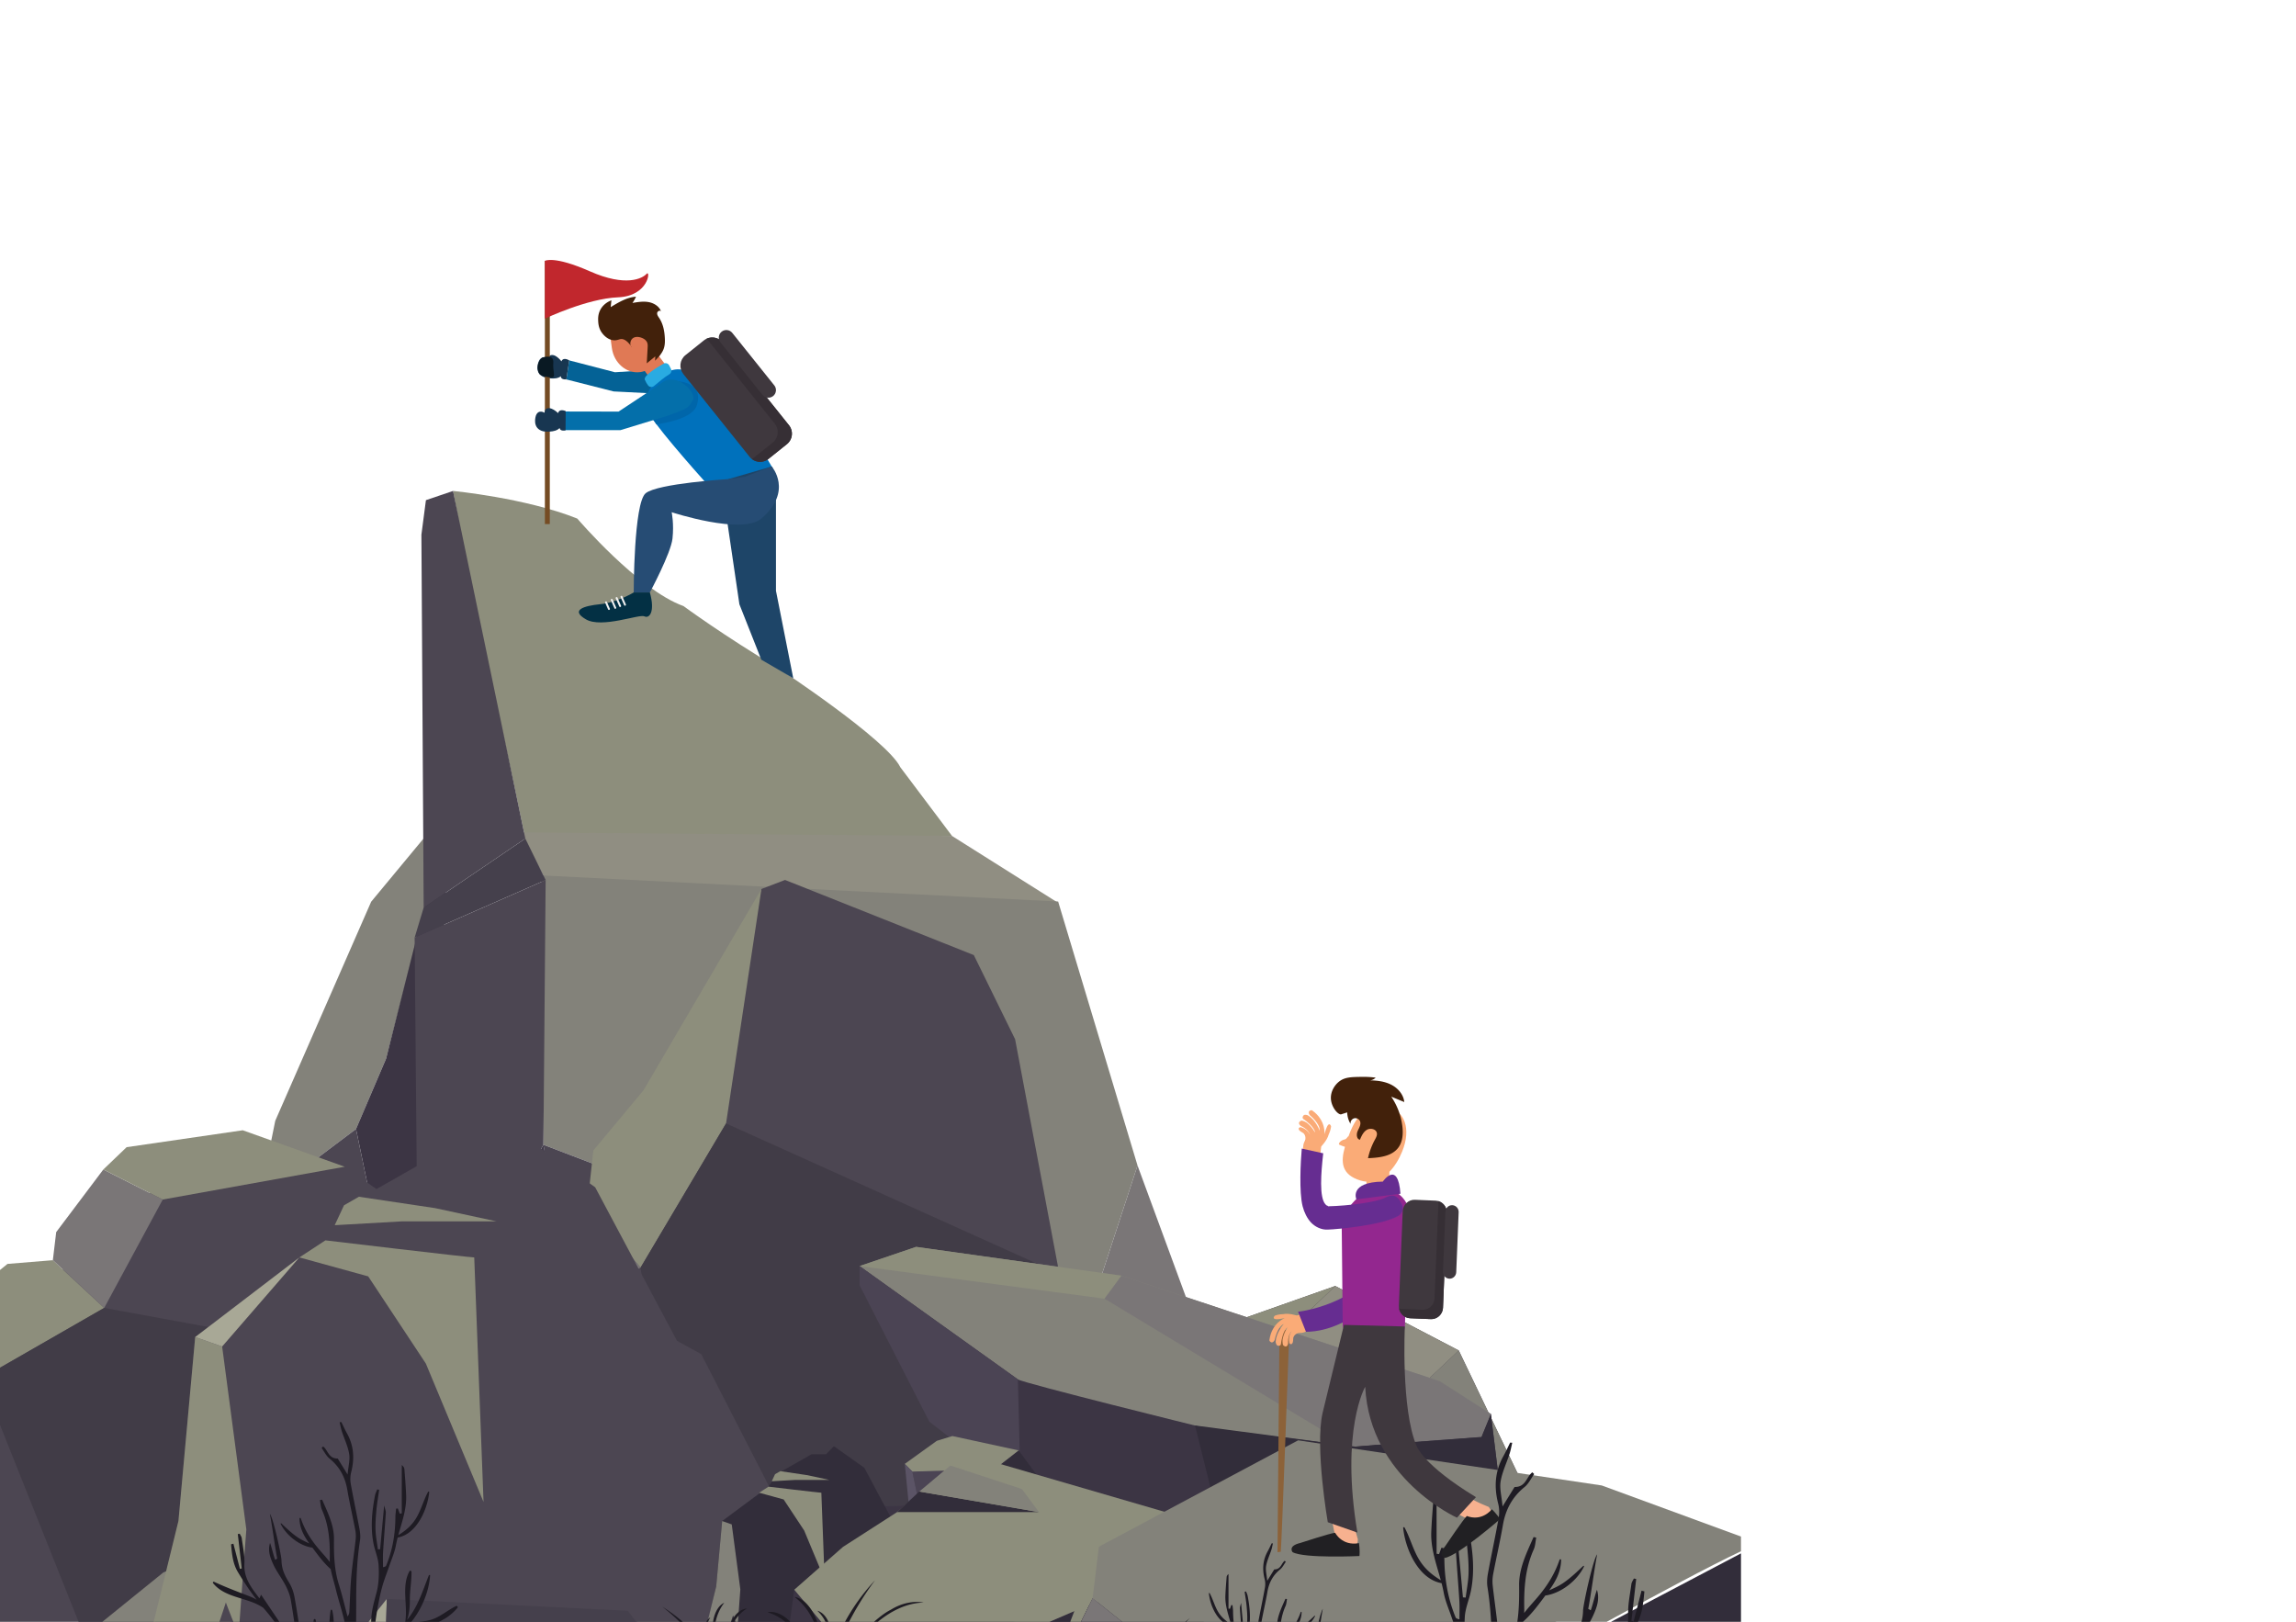 <svg xmlns="http://www.w3.org/2000/svg" xml:space="preserve" style="fill-rule:evenodd;clip-rule:evenodd;stroke-linejoin:round;stroke-miterlimit:2" viewBox="0 0 9934 7017"><path d="m1944.47 3492.78-338.521 408.33-415.046 947.887-155.954 771.167 332.358-605.542 173.063-130.167 129.958-303.916 136.533-525.43 137.609-562.329Z" style="fill:#83827a;fill-rule:nonzero"/><path d="M1782.58 6052.33c-48.304-1.458-357.117-183.458-357.117-183.458l-56.712-531.417-1.446-322.833 173.063-130.167 242.212 1167.88Z" style="fill:#4c4652;fill-rule:nonzero"/><path d="m1782.58 6052.33 53.092-158.458 108.796-2401.09-274.142 1087.76-129.958 303.916 242.212 1167.88Z" style="fill:#3c3544;fill-rule:nonzero"/><path d="m1034.63 5598.12 390.829 270.75-58.158-854.25-332.671 583.5Z" style="fill:#403c44;fill-rule:nonzero"/><path d="m1080.75 7016.67 641.271-210.459 283.958-767.125-152.166-736.291-362.23-255.042-939.212 126.125L192.1 5583.92-.004 5678.378v1338.29h1080.75Z" style="fill:#4c4652;fill-rule:nonzero"/><path d="m0 5917.38 450.929-258.917-222.258-206.375-196.292 16.084L0 5494.505v422.875Z" style="fill:#8d8e7c;fill-rule:nonzero"/><path d="m704.171 5189.67-253.242 468.791-222.258-206.375 14.475-121.541L447 5059.753l257.171 129.917Z" style="fill:#7a7677;fill-rule:nonzero"/><path d="m1491.59 5047.75-787.416 141.917-257.171-129.917 100.771-96.625 502.562-73.167 441.254 157.792Z" style="fill:#8d8e7c;fill-rule:nonzero"/><path d="m1548.55 7016.67 183.204-35.084-11.575-706.958-483.563-472.208-785.683-143.959L.004 5917.378v247.208l340.004 852.084h1208.54Z" style="fill:#413c47;fill-rule:nonzero"/><path d="M1366.35 7016.67h788.392l-16.621-893.917-245.038-690.042-294 179.209-185.971 429.583 68.446 413.917s-208.692 28.875-198.575 76.25c10.129 47.375-5.958 199.875-5.958 199.875l89.325 285.125Z" style="fill:#3c3544;fill-rule:nonzero"/><path d="M2138.12 6122.75c-53.625-28.083-285.288 81.125-285.288 81.125l-253.75-591.958 294-179.209 245.038 690.042Z" style="fill:#83827a;fill-rule:nonzero"/><path d="m1852.83 6203.88-117.566 112.75-322.155-275.125 185.971-429.583 253.75 591.958Z" style="fill:#7a7677;fill-rule:nonzero"/><path d="m1735.26 6316.62-165.646 266.458-88.063-127.666-68.446-413.917 322.155 275.125ZM1282.98 6531.67l286.638 51.416-88.063-127.666-180.671 19.541-17.904 56.709Z" style="fill:#8d8e7c;fill-rule:nonzero"/><path d="m1569.62 6583.08 579.895 250.667-296.683-629.875-117.566 112.75-165.646 266.458Z" style="fill:#4c4652;fill-rule:nonzero"/><path d="m2149.51 6833.75-11.395-711-285.288 81.125 296.683 629.875Z" style="fill:#433e49;fill-rule:nonzero"/><path d="m1769.53 7016.67-199.916-433.584 99.275 433.584h100.641Z" style="fill:#2f2a35;fill-rule:nonzero"/><path d="m6727.12 7016.67 118.625-58.625-534.292-1115.46-534.291-278.916-677.667 239.083-404.042 743.667 150.5 470.25h1881.17Z" style="fill:#403c44;fill-rule:nonzero"/><path d="m6727.12 7016.67 118.625-58.625-534.292-1115.46-534.291 504.667 519.208 669.417h430.75Z" style="fill:#83827a;fill-rule:nonzero"/><path d="m5777.17 6347.25-417.042-385.167 417.042-398.416 534.291 278.916-534.291 504.667Z" style="fill:#908e82;fill-rule:nonzero"/><path d="m5360.12 5962.08-599.458 185.917 338.833-345.25 677.667-239.083-417.042 398.416ZM1960.12 2124.04s312.766 29.866 537.567 119.479c0 0 263.92 308.779 459.399 378.5 0 0 175.921 129.504 410.505 268.933 0 0 469.137 308.729 527.779 428.258l224.829 298.813-1847.31 9.925-58.641-278.858-162.434-738.35-91.691-486.7Z" style="fill:#8d8e7c;fill-rule:nonzero"/><path d="M2360.86 3807.27c29.33 0 2218.72 99.6 2218.72 99.6l-460.779-290.392-1866.19-15.175 108.241 205.967Z" style="fill:#908e82;fill-rule:nonzero"/><path d="m2351.1 4952.62 234.542 89.667 156.421 398.375 703.7-109.542-9.767 388.417 1075.17 577.666 410.499-1254.92-343.458-1141.97-2234.34-113.029 7.233 1165.33Z" style="fill:#83827a;fill-rule:nonzero"/><path d="m5136.67 6835.04-625.5-537.834 410.499-1254.92 351.834 956.083-136.833 836.667Z" style="fill:#7a7677;fill-rule:nonzero"/><path d="m1823.28 2313.29 19.55-149.404 117.288-39.845 312.766 1503.91-439.808 298.812-9.796-1613.47Z" style="fill:#4c4652;fill-rule:nonzero"/><path d="m1794 4056.27 566.862-249.004-87.971-179.321-439.808 298.812L1794 4056.27Z" style="fill:#45404c;fill-rule:nonzero"/><path d="M2028.56 5540.25c9.767-29.875 322.546-587.625 322.546-587.625l9.754-1145.36-566.862 249.004 9.746 1085.6 224.816 398.375Z" style="fill:#4c4652;fill-rule:nonzero"/><path d="M2282.65 7016.67h1374.46L2546.55 5958.55l-195.458-1005.92-322.546 587.625 254.096 926.25v550.167Z" style="fill:#413a49;fill-rule:nonzero"/><path d="M2512.62 5955.38c-8.1 16.542 847.9 796.083 1139.92 1061.29h1496.88c-5.667-84.125-12.75-181.625-12.75-181.625l-625.5-537.834L3436 5719.545l-693.933-278.875-156.421-398.375-234.542-89.667s171.296 982.875 161.513 1002.75Z" style="fill:#4c4652;fill-rule:nonzero"/><path d="m2742.07 5440.67 703.7-109.542-7.846 411.833-695.854-302.291Z" style="fill:#433e49;fill-rule:nonzero"/><path d="m2529.78 6621.04 488.708 199.166 828.859 196.459h661.324l-415.074-335.875-1524.72-637.459-1231.53-219.125 977.387 517.917 215.042 278.917Z" style="fill:#83827a;fill-rule:nonzero"/><path d="m933.729 7016.67 1596.05-395.625-215.042-278.917-512.375 18.333-840.55 119.5s-198.829 376.25-257.546 536.709h229.467Z" style="fill:#4c4652;fill-rule:nonzero"/><path d="m3876.38 7016.67-857.896-196.459-488.708-199.166-1596.05 395.625h2942.65Z" style="fill:#3c3544;fill-rule:nonzero"/><path d="m1372.31 5822.62-410.505 657.333 1352.92-137.833-942.42-519.5Z" style="fill:#403c44;fill-rule:nonzero"/><path d="m2314.73 6342.12 254.142-298.792-1231.53-219.125 977.387 517.917Z" style="fill:#8d8e7c;fill-rule:nonzero"/><path d="m1011.12 7016.67 475.787-112.75 354.521-144.542 156.021-202.25 709.017-375.792-893.425 158.959-1106.07 462.458-264.363 213.917h568.513Z" style="fill:#83827a;fill-rule:nonzero"/><path d="M3154.06 7016.67c-52.462-127.375-175.175-359.584-175.175-359.584l-609.783-86.75-371.646-13.208-156.025 202.25 1037.92 257.292h274.712Z" style="fill:#4c4652;fill-rule:nonzero"/><path d="m2879.35 7016.67-1037.92-257.292-354.521 144.542-492.4 112.75h1884.84Z" style="fill:#3c3544;fill-rule:nonzero"/><path d="m2681.11 6180.21 297.775 476.875-981.429-99.958 683.654-376.917Z" style="fill:#403c44;fill-rule:nonzero"/><path d="m4057.34 7016.67 526.08-1506.17-191.417-1014.33-178.625-364.117-816.754-325.075-102.071 39.025-114.842 377.083-484.966 949.334-484.93 416.083-178.649 1118.38 196.712 309.792h1829.46Z" style="fill:#4c4652;fill-rule:nonzero"/><path d="m3294.55 3846-510.483 871.25-216.913 260.083-25.525 234.084 229.696 273.083 370.092-624.167 153.133-1014.33Z" style="fill:#8d8e7c;fill-rule:nonzero"/><path d="m2222.59 5770.58 548.737-286.083-229.696-273.083-140.392 13-319.033 234.083 140.384 312.083Z" style="fill:#7a7677;fill-rule:nonzero"/><path d="m2031.16 6706.88 191.425-936.292-140.384-312.083-114.85 117.042-102.121 598.208 165.93 533.125Z" style="fill:#8d8e7c;fill-rule:nonzero"/><path d="M3429.15 7016.67h829.846l324.417-1506.17-1442-650.167-370.092 624.167 137.788 944.417 520.041 587.75Z" style="fill:#413c47;fill-rule:nonzero"/><path d="m4824.58 7016.67-156.416-257.834-690.842-248.5s-176.108 13.792-230.317 0c-54.162-13.791-94.82 234.667-94.82 234.667l-474.134-96.583-501.191 207.041-101.255 161.209h2248.97Z" style="fill:#3c3544;fill-rule:nonzero"/><path d="m3010.97 7016.67-334.104-161.209-101.255 161.209h435.359Z" style="fill:#83827a;fill-rule:nonzero"/><path d="m3462.71 7016.67-284.654-368.25-501.191 207.041 334.104 161.209h451.741Z" style="fill:#7a7677;fill-rule:nonzero"/><path d="m3527.67 7016.67 268.337-161.834-143.812-109.833-474.138-96.583 284.654 368.25h64.959ZM3747.01 6510.33l48.996 344.5-143.816-109.833 28.945-215.292 65.875-19.375Z" style="fill:#8d8e7c;fill-rule:nonzero"/><path d="m3857.76 7016.67-61.758-161.834-268.337 161.834h330.095Z" style="fill:#4c4652;fill-rule:nonzero"/><path d="m4394.04 7016.67-598.037-161.834 312.959 161.834h285.078Z" style="fill:#2f2a35;fill-rule:nonzero"/><path d="m3586.63 7016.67 10.784-42.709-289.804-582.375-273.675-533.208-104.655-57.417-354.175-664.416-370.27-262.459-96.609 98.459h-177.079L1512.53 5210.42l-104.612 155.833-563.429 418.333-72.463 795.625-102.283 436.459h2916.89Z" style="fill:#4c4652;fill-rule:nonzero"/><path d="M2051.88 5440.08c-24.121 0-643.958-73.833-643.958-73.833l-112.675 73.833 297.825 82 249.525 377.334 249.533 598.791-40.25-1058.12ZM1552.83 5177.58l330.021 49.25 265.633 57.334H1737.98l-289.796 16.458 40.221-86.083 64.425-36.959ZM949.492 7016.67l27.762-83.709s17.029 45.834 32.367 83.709h26.879c7.887-115.709 29.3-399.5 29.3-399.5l-104.654-791.625-116.654-40.959-72.463 795.625-107.096 436.459h284.559Z" style="fill:#8d8e7c;fill-rule:nonzero"/><path d="m3586.63 7016.67 10.784-42.709-21.463 42.709h10.679Z" style="fill:#403c44;fill-rule:nonzero"/><path d="m1295.25 5440.08-450.754 344.5 116.654 40.959 334.1-385.459Z" style="fill:#a8a896;fill-rule:nonzero"/><path d="m2758.74 7016.67-42.587-47.875-1042.52-51.417-79.004 99.292h1164.11Z" style="fill:#4c4652;fill-rule:nonzero"/><path d="m1670.69 7016.67 2.941-99.292-79.004 99.292h76.063Z" style="fill:#a8a896;fill-rule:nonzero"/><path d="m2752.95 7016.67-36.796-47.875-1042.52-51.417-2.941 99.292h1082.25Z" style="fill:#45404c;fill-rule:nonzero"/><path d="m6303.75 6649.04-1002.88 41.541-880.583-232.625-375.075-307.416-309.825-556.667-16.325-116.333 2413.43 589.916 318 49.834 48.917 398.791-195.667 132.959Z" style="fill:#3c3544;fill-rule:nonzero"/><path d="M6409.75 6217c-32.625-8.292-546.333 41.542-546.333 41.542L5203 6175.458s-774.584-191.125-799-207.75c-24.5-16.583-684.933-490.166-684.933-490.166l244.604-83.084 888.745 124.625 1377.92 456.959 220.167 141.25-40.75 99.708Z" style="fill:#83827a;fill-rule:nonzero"/><path d="M3719.07 5477.54 4779 5618.748l73.416-99.667-888.745-124.625-244.604 83.084Z" style="fill:#8d8e7c;fill-rule:nonzero"/><path d="m4779 5618.75 1059.96 639.792L6409.752 6217l40.75-99.708-220.167-141.25-1377.92-456.959-73.416 99.667Z" style="fill:#7a7677;fill-rule:nonzero"/><path d="m5300.88 6690.58-130.5-523.416 693.042 91.375 546.333-41.542 40.75-99.708 48.917 398.791-195.667 132.959-1002.88 41.541Z" style="fill:#322d3a;fill-rule:nonzero"/><path d="m4416.21 6457.96-12.208-490.25-684.933-490.166v83.041l301.679 589.917 395.462 307.458Z" style="fill:#4b4454;fill-rule:nonzero"/><path d="m4615.96 6557.62-228.291-307.417-171.25-66.458-163.046 49.833-138.617 99.75 32.613 33.209 32.608 157.875 187.525 33.208 269.083 91.417 179.375-91.417Z" style="fill:#4b4454;fill-rule:nonzero"/><path d="m4304.08 6356.17-356.716 10.375-32.613-33.209 138.617-99.75 67.25-20.75 287.421 62.292-103.959 81.042Z" style="fill:#8d8e7c;fill-rule:nonzero"/><path d="m3979.97 6524.42-48.912-24.917-16.309-166.167 32.613 33.209 32.608 157.875Z" style="fill:#5b5466;fill-rule:nonzero"/><path d="m4304.08 6356.17 132.5 292.875 179.375-91.417-207.916-282.5-103.959 81.042ZM4099.66 7016.67l3.384-13.417-103.009-207-97.258-189.5-37.204-20.417-125.896-236.166-131.621-93.25-34.325 35h-62.937l-148.792 84.541-37.192 55.375-200.271 148.667-25.745 282.792-35.946 153.375h1036.81Z" style="fill:#322d3a;fill-rule:nonzero"/><path d="M3553.7 6458.08c-8.579 0-228.896-26.25-228.896-26.25l-40.041 26.25 105.85 29.125 88.712 134.125 88.671 212.792-14.296-376.042ZM3376.32 6364.79l117.295 17.458 94.434 20.417h-145.934l-102.987 5.875 14.296-30.667 22.896-13.083Z" style="fill:#8d8e7c;fill-rule:nonzero"/><path d="m3162.45 7016.67 9.279-27.959s5.538 14.875 10.796 27.959h10.4c2.891-42.167 10.279-140.25 10.279-140.25l-37.183-281.292-41.48-14.625-25.745 282.792-37.625 153.375h101.279Z" style="fill:#83827a;fill-rule:nonzero"/><path d="m4099.66 7016.67 3.384-13.417-6.73 13.417h3.346Z" style="fill:#3c3544;fill-rule:nonzero"/><path d="m5207.12 7016.67 157.167-197.667-32.959-142.75-790.583 340.417h666.375Z" style="fill:#322d3a;fill-rule:nonzero"/><path d="m3560.93 7016.67-124.471-138.917-19.02 138.917h143.491Z" style="fill:#3c3544;fill-rule:nonzero"/><path d="m4540.75 7016.67 790.583-340.417L5216 6592.295l-922.708-268.625-181.263 16.791-230.687 201.5-233.921 150.375-210.959 185.417 116.855 138.917h987.433Z" style="fill:#8d8e7c;fill-rule:nonzero"/><path d="m3977.48 6452.96 517.975 89h-614.116l96.141-89Z" style="fill:#322d3a;fill-rule:nonzero"/><path d="m4112.02 6340.46 309.433 101.709 74 99.791-517.975-89 134.542-112.5Z" style="fill:#83827a;fill-rule:nonzero"/><path d="m4677.17 7016.67 50.083-102.084 27.375-223.041-124.084 325.125h46.626Z" style="fill:#8d8e7c;fill-rule:nonzero"/><path d="M7532.67 7016.67v-296.209l-562.584 296.209h562.584ZM4855.46 7016.67l-128.209-102.084-50.083 102.084h178.292Z" style="fill:#322d3a;fill-rule:nonzero"/><path d="M6951.33 7016.67c199-108.792 448.625-242.959 581.334-305.375v-63.625l-602.625-221.042-1313.46-195.208-861.958 460.125-27.375 223.041 128.209 102.084h2095.87Z" style="fill:#83827a;fill-rule:nonzero"/><path d="m4855.46 7016.67-128.209-102.084-50.083 102.084h178.292Z" style="fill:#7a7677;fill-rule:nonzero"/><path d="M1606.15 7011.21c-.025 1.834-.084 3.625-.125 5.459h18.458c.521-4 1.009-8 1.571-12 4.196-29.709 9.487-59.292 15.438-88.709 4.433-21.958 9.775-43.833 16.383-65.208 7.917-25.625 17.879-50.583 26.479-76 10.008-29.542 22.983-58.667 28.621-89.042 2.1-11.333 4.721-22.583 7.621-33.791 82.021-14.292 129.041-121.292 136.471-196.417.274-2.708-3.709-3.583-4.888-1.333-19.779 36.541-29.85 77.708-51.4 113.458-19.8 32.917-46.029 54.75-77.442 73.917 15.367-56.417 36.15-111.75 33.896-171.459-1.454-38-4.592-75.958-7.608-113.916-.517-6.25-4.354-12.292-11.229-17.792-.042 69.625-.05 139.25-.1 208.917-5.009.833-3.78.625-8.805 1.5-2.733-7.584-5.47-15.167-8.204-22.75-4.008.5-3.333.416-7.329.875-1.2 12.583-3.229 25.166-3.296 37.708-.408 71.917-12.291 141.667-39.796 208.5-1.216 3-4.058 5.292-13.762 7.333.058-22.416-.992-44.875.404-67.166 3.454-56.167 8.3-112.209 11.754-168.375.505-8.167-3.5-16.625-7.112-32.209a583397.42 583397.42 0 0 0-17.404 189.625l-9.738.875c-3.591-27.875-9.171-55.666-10.192-83.625-1.037-29.333 1.221-58.916 3.951-88.25 2.65-28.625 7.766-57.041 11.783-85.583-2.821-.708-5.65-1.458-8.479-2.167-3.263 8.792-7.846 17.375-9.596 26.459-13.171 68.625-19.988 137.666-6.663 206.916 6.125 31.917 20.354 62.917 22.234 94.834 2.316 39.083 1.058 80.166-8.755 117.791-10.508 40.334-22.62 79-23.141 121.625ZM1810.79 7016.67h87.526c30.733-13.667 59.166-34.209 80.579-60.125 3.708-4.459-.854-10.459-5.996-7.959-40.754 19.917-72.596 51.542-118.121 61.834-14.971 3.375-29.571 4.75-43.988 6.25ZM1753.36 7016.67h26.133c2.762-3.167 5.475-6.459 8.05-9.875 40-53.459 68.25-122.834 73.337-190.042.267-3.625-4.591-3.583-5.679-.792-27.308 68.959-48.258 138-94.125 192.375 10.209-29.333 12.121-56.916 12.179-89.041.08-40 7.638-79.292 7.184-118.959-.042-4.791-6.621-6.833-8.984-2.5-35.808 65.667-6.158 148.084-18.095 218.834ZM1351.82 6695.83c23.587 31.667 49.233 66.792 79.046 92.709 5.37 28.833 14.941 57.708 21.846 86.291 11.47 47.5 27.462 94.334 38.083 141.834h50c.283-28.084.383-56.167.362-84.25-.021-89.25 2.263-178.125 16.325-266.667 2.534-15.875 1.18-33.042-1.791-49.042-12.092-65.541-26.25-130.708-37.925-196.291-2.925-16.459-2.571-34.75 1.587-50.834 15.134-58.791 11.8-114.833-18.229-168.666-8.804-15.792-16.208-32.334-24.279-48.542-2.463.208-4.929.417-7.413.583 3.138 13.125 5.434 26.542 9.567 39.334 10.579 32.708 26.183 64.458 31.704 97.875 4.275 25.958-3.621 53.833-6.879 89.125a74698.67 74698.67 0 0 0-42.633-69.167c-40.488.792-42.546-37.292-63.163-52.125-3.7 3.5-2.821 2.708-6.533 6.208 11.141 15.667 19.741 34.334 34.187 46.042 43.88 35.583 67.496 80.375 76.909 134.833 10.062 58.459 23.537 116.334 34.62 174.667a136.129 136.129 0 0 1 1.63 40.375c-5.838 54.083-14.296 107.917-19.125 162.042-4.492 50.125-5.5 100.5-8.213 150.75-.366 6.583-1.787 13.083-7.917 20.291-12.366-46.125-23.22-92.75-37.466-138.291-20.017-64-21.946-128.917-21.104-195.209.72-61.458-27.271-116.541-51.371-171.666l-9.471 1.916c2.808 14.084 3.117 29.292 8.867 42.125 30.712 68.417 35.241 139.459 33.679 213.459-.079 4.125.129 8.25.337 12.416-17.229-22.666-37.621-43.625-55.112-65.125-31.017-38.083-54.638-76.916-70.496-123.833-1.029-3.042-5.771-2.667-5.692.792.775 41.5 19.15 75.25 42.48 107.625-17.463-7.959-34.909-15.667-51.046-26.792-25.475-17.583-47.404-38.625-69.892-59.792-1.546-1.458-3.7.334-2.813 2.209 24.33 49.916 81.63 95.041 137.334 102.791ZM1443.89 7016.67c-.45-17.042-2.638-34.084-6.455-49.875-.812-3.334-6.304-3.625-6.929 0-2.845 16.916-3.92 33.458-5.087 49.875h18.471ZM1367.53 7016.67c-.666-3.084-1.358-6.167-2.137-9.25-1.254-5-7.558-3.25-8.113 1.083-.337 2.708-.595 5.458-.85 8.167h11.1ZM1190.32 6748c-7.58-20.917-14.317-51.667-21.896-72.583-10.754 34.333 1.296 65.166 14.583 93.958 14.279 31 36.075 58.583 52.033 88.958 10.242 19.584 19.046 41 22.875 62.542 5.655 31.833 10.492 63.792 15.117 95.792h18.808c-5.508-35.834-11.15-71.625-17.674-107.292-4.338-23.583-11.746-43.458-24.192-63.833-24.063-39.417-31.571-63.792-32.267-98.375-3.996-37.125-36.579-181.792-49.967-197.584 11.834 63.417 20.234 132.875 31.642 194-6.942 1.834-2.117 2.625-9.062 4.417ZM1139.46 6956.25c1.174 1.375 2.32 2.75 3.508 4.125 15.791 18 30.691 36.875 44.921 56.292h20.821c-26.288-39-52.655-78.084-79.226-117.5-1.358 3.041-3.395 7.708-6.924 15.75-34.976-45.5-68.105-87.584-65.167-148.667 1.792-36.792-6.658-74.042-11.396-111-.863-6.875-5.771-13.25-8.829-19.875-2.758.542-5.496 1.125-8.25 1.667 5.679 49.625 11.371 99.291 17.029 148.875-4.996.916-2.996.541-7.983 1.416l-28.142-108.75c-3.363.875-6.687 1.75-10.021 2.625 3.679 41.25 7.358 83.334 29.396 120 24.883 41.375 51.321 81.417 81.15 119.667-9.992-5.875-20.875-10.917-32.829-15.542-51.458-19.833-100.809-38.333-150.925-61.708-3.929-1.833-7.275 2.583-4.521 6 53.733 66 150.2 60 217.388 106.625ZM6451.46 7016.67h26.209c-5.875-52.5-13.542-104.834-19.209-157.334-1.791-16.375-1.083-32.958 2-49.125 13.5-71 29.876-141.5 42.125-212.666 11.459-66.292 40.209-120.792 93.667-164.125 17.583-14.25 28.041-37 41.583-56.084-4.5-4.25-3.416-3.291-7.916-7.541-25.125 18.083-27.625 64.416-76.917 63.458-13.25 21.458-30.083 48.792-51.917 84.208-3.958-42.958-13.541-76.916-8.375-108.5 6.75-40.666 25.751-79.333 38.625-119.166 5.042-15.584 7.834-31.875 11.626-47.875-3.001-.25-6.001-.459-9.001-.709-9.833 19.709-18.833 39.875-29.583 59.084-36.542 65.541-40.625 133.791-22.167 205.333 5.042 19.625 5.501 41.875 1.917 61.875-14.208 79.875-31.458 159.208-46.167 239-3.625 19.458-5.25 40.375-2.166 59.708 7.916 50.042 12.75 100.209 15.666 150.459ZM6564.88 7016.67h24.833l.208-1c36.292-31.5 67.542-74.292 96.251-112.834 67.791-9.416 137.583-64.375 167.167-125.166 1.083-2.25-1.542-4.459-3.417-2.709-27.375 25.792-54.084 51.459-85.083 72.834-19.626 13.541-40.876 22.916-62.126 32.625 28.375-39.459 50.75-80.5 51.709-131.042.083-4.208-5.667-4.667-6.917-.958-19.333 57.125-48.083 104.375-85.833 150.791-21.292 26.125-46.125 51.667-67.126 79.25.251-5.083.542-10.083.417-15.125-1.875-90.083 3.625-176.583 41-259.875 7.001-15.625 7.375-34.125 10.792-51.291l-11.5-2.292c-29.375 67.083-63.417 134.167-62.542 208.958.667 53.292-.166 105.834-7.833 157.834ZM6237.21 6849.38c3.541 13.625 6.708 27.292 9.291 41.083 6.834 37 22.625 72.459 34.833 108.459 2 5.958 4.084 11.833 6.167 17.75h49.291c.209-7.167.5-14.292.918-21.375 2.291-38.834 19.583-76.584 27.041-115.417 16.25-84.375 7.958-168.417-8.083-251.917-2.125-11.083-7.709-21.5-11.709-32.25-3.416.917-6.875 1.792-10.292 2.667 4.876 34.708 11.084 69.333 14.334 104.208 3.334 35.667 6.083 71.709 4.792 107.417-1.25 34.042-8.042 67.875-12.417 101.792l-11.833-1.042c-6.75-73.917-13.542-147.792-21.209-230.833-4.375 18.958-9.25 29.208-8.624 39.166 4.207 68.375 10.083 136.625 14.291 205 1.708 27.167.417 54.5.5 81.75-11.833-2.458-15.291-5.291-16.75-8.875-33.5-81.416-47.959-166.333-48.459-253.875-.082-15.291-2.541-30.583-3.999-45.916-4.876-.542-4.042-.459-8.917-1.042-3.333 9.25-6.667 18.458-10 27.667-6.125-1-4.625-.792-10.708-1.792-.084-84.833-.084-169.583-.125-254.375-8.375 6.708-13.042 14.083-13.667 21.708-3.708 46.167-7.5 92.375-9.292 138.625-2.749 72.709 22.584 140.084 41.292 208.792-38.25-23.333-70.167-49.958-94.292-90-26.25-43.542-38.5-93.625-62.583-138.167-1.417-2.666-6.292-1.625-5.958 1.667 9.041 91.458 66.291 221.667 166.167 239.125ZM6879.08 7016.67c4.501-7.959 8.792-16.042 12.584-24.292 16.208-35.083 30.875-72.625 17.75-114.417-9.208 25.5-17.417 62.917-26.625 88.375-8.459-2.166-2.584-3.166-11.042-5.375 13.875-74.375 24.125-158.958 38.5-236.166-16.291 19.208-55.958 195.333-60.833 240.541-.375 18.667-2.375 34.875-7.042 51.334h36.708ZM7043.83 7016.67h42.876c19.958-41.084 23.999-86.792 27.999-131.667-4.041-1.042-8.083-2.083-12.208-3.167l-34.25 132.417c-6.083-1.083-3.625-.625-9.708-1.75 6.874-60.375 13.833-120.792 20.708-181.208-3.333-.709-6.666-1.375-10.042-2.084-3.708 8.042-9.666 15.834-10.75 24.209-5.75 45-16.041 90.375-13.875 135.166.5 9.709.167 19.084-.75 28.084ZM5673.5 7016.67c6.542-7.834 12.083-16.167 16.25-24.709.625-1.333-.917-2.625-2.041-1.583-9.501 8.958-18.876 17.875-28.751 26.292h14.542ZM5622.33 7016.67c5.542-12.75 9.042-26.334 9.292-41.292.083-2.5-3.333-2.75-4.042-.583-5.083 14.958-11.291 28.75-18.541 41.875h13.291ZM5542.38 7016.67c3.583-23.167 9.708-45.917 19.708-68.292 4.125-9.167 4.333-20 6.334-30.083l-6.75-1.375c-14.167 32.416-30.208 64.833-35.167 99.75h15.875ZM5445.83 7008.92a150.316 150.316 0 0 0-1.208 7.75h13.542c.25-1.875.541-3.75.875-5.625 7.916-41.667 17.541-83.042 24.75-124.834 6.708-38.916 23.625-70.916 54.958-96.375 10.333-8.375 16.5-21.708 24.459-32.916-2.667-2.5-2.042-1.959-4.667-4.417-14.75 10.583-16.209 37.792-45.167 37.25-7.75 12.583-17.667 28.625-30.458 49.417-2.334-25.209-7.959-45.125-4.917-63.667 3.959-23.917 15.083-46.625 22.667-70 2.958-9.125 4.583-18.708 6.833-28.083-1.792-.167-3.542-.292-5.292-.459-5.791 11.584-11.083 23.417-17.375 34.709-21.458 38.5-23.833 78.541-13.041 120.583 2.999 11.5 3.25 24.583 1.125 36.333-8.334 46.875-18.459 93.459-27.084 140.334ZM5396.42 7010.96c-.042 1.917-.209 3.792-.292 5.709h11.208c2.459-37.667-2.041-75.25-9.25-112.625-1.25-6.459-4.5-12.625-6.833-18.917-2.042.542-4.041 1.042-6.084 1.583 2.876 20.375 6.542 40.709 8.417 61.167 1.959 20.958 3.583 42.083 2.834 63.083ZM5377.29 7016.67c-2.417-26.25-4.917-53.209-7.542-82.084-2.583 11.125-5.458 17.125-5.083 23 1.208 19.709 2.666 39.375 4.125 59.084h8.5ZM5337.58 7016.67c-1.625-14.875-2.458-29.875-2.541-45-.042-9-1.5-17.959-2.334-26.959-2.875-.333-2.375-.291-5.25-.625l-5.874 16.25c-3.584-.583-2.709-.458-6.292-1.083-.042-49.792-.042-99.542-.042-149.333-4.917 3.958-7.667 8.25-8.042 12.75-2.166 27.125-4.416 54.25-5.458 81.416-1.459 39.167 10.917 75.667 21.458 112.584h14.375ZM5290.42 7016.67h20.501c-15.875-11.459-29.417-24.834-40.292-42.875-15.375-25.542-22.583-54.959-36.708-81.084-.875-1.583-3.709-1-3.5.959 4.041 40.916 24.541 95 59.999 123ZM5713.88 7016.67c2.917-18.834 5.917-37.625 9.292-55.75-4.334 5.083-11.376 28.791-18.125 55.75h8.833ZM3797.9 7016.67c57.129-46.667 124.092-81.292 198.125-83.417 0 0-64.996-16.583-142.15 31.292 0 0-27.363 12.041-72.242 52.125h16.267ZM3673.55 7016.67c58.434-112.75 117.417-185.292 111.508-178.959-55.233 59.167-97.183 120.334-129.058 178.959h17.55ZM3419.19 7016.67c-52.195-54.875-98.249-41.417-98.249-41.417 30.041 9.125 55.204 23.583 76.345 41.417h21.904ZM3521.12 7016.67h14.863c-6.059-16.125-10.505-24.75-10.505-24.75-38.437-80.959-87.425-82.709-87.425-82.709 38.405 29.375 64.967 66.875 83.067 107.459ZM3571.6 7016.67h12.733c-18.354-42.375-47.841-47.917-47.841-47.917 15.42 14.667 26.816 30.917 35.108 47.917ZM3176.25 7016.67c12.717-22.042 30.512-42.042 55.246-57.625 0 0-36.608-.584-64.075 50.833 0 0-1.371 2.375-3.479 6.792h12.308ZM3096.16 7016.67c6.209-28.75 17.842-56.834 37.267-82.209 0 0-35.325 11.125-47.671 77.792 0 0-.337 1.5-.821 4.417h11.225ZM3063.71 7016.67a128.24 128.24 0 0 1 9.562-19.084s-9.754 4.75-17.488 19.084h7.926ZM2940.53 7016.67h13.509a652.67 652.67 0 0 0-87.121-64.625c-4.271-2.625 28.733 21.208 73.612 64.625ZM5132.12 7016.67c11.416-11.75 17.542-17.417 15.625-15.917-6.667 5.25-13.125 10.583-19.458 15.917h3.833Z" style="fill:#1e1b23;fill-rule:nonzero"/><path d="M5580.58 5755.25c-3.125 16.5-3.125 30.667-3.125 30.667s-32.75 915.5-36 927.583l-14.166 1.875 8.291-940.75 4.709-20.875 40.291 1.5Z" style="fill:#8c6239;fill-rule:nonzero"/><path d="M5558.42 5702.79s-55.459 20.25-65.959 93.541c0 0-2.624 6.667 9.417 11.584 0 0 7.917 1.083 13.292-10.917 0 0 10.958-56.292 39.25-68.833 0 0-32.209 35.791-34.625 72.916 0 0-2.584 8.709 5.125 18.917 0 0 5.208 4.333 12.958 1.375 0 0 5.25-1.542 5.333-14.667 0 0 7.209-50.708 27.334-63.791 0 0-16.875 24.416-21.167 52.791 0 0-1.333 14.584 1.875 23.334 0 0 2.25 3.666 9.458 6.333 0 0 9.584 3.167 12.709-13.875 0 0-3.542-35.208 16.125-53.125 0 0-18.125 18.542-11.167 52.167 0 0 7.5 10.708 13.208.833 0 0 3.375-1.708 3.959-23.208 0 0 2.625-14.625 20.083-20.375 0 0 25.791-1.209 31.167-27.709 0 0 5.166-33.208-37.042-48.875 0 0-33.542-10.958-57.875-5.75 0 0-20.292.084-36.125 6.584 0 0-25.875 25.666 42.667 10.75Z" style="fill:#faab77;fill-rule:nonzero"/><path d="m5663.08 5671.92 32.5 71.958c-25.041 10.333-45.208 17.5-55.167 20.875-20.291 6.958-42.208-4.208-49.041-24.875-6.791-20.708 4.167-43.042 24.417-50 14.541-5 30.625-11.083 47.291-17.958Z" style="fill:#faab77;fill-rule:nonzero"/><path d="M5616.21 5675.04s255.958-24.709 388.709-237.667l8.416 115.792s-157.708 207.416-362.875 208.625l-34.25-86.75Z" style="fill:#662d91;fill-rule:nonzero"/><path d="M5825.75 6713.42c1 .041 1.958.083 2.958.041 26.084-.833 46.834-25 46.25-54.041-.041-3.292-69.791-202.334-48.791-455.875 11.5-138.167 96.417-303.042 127.125-437 6.458-28.209-8.833-56.75-34.167-63.792-25.333-7-51.084 10.208-57.542 38.417-31.833 139-107.541 307.083-119.458 447.75-21.917 258.041 38 459.625 38.25 473.416.542 27.959 20.583 50.167 45.375 51.084Z" style="fill:#f7b18f;fill-rule:nonzero"/><path d="M5776.79 6631.25s29.125 58.5 103.125 44.917c0 0 4.625 32 1.875 55.75 0 0-239.292 11.291-289.375-16.792 0 0-22.042-26.583 33.208-39.583 0 0 129.25-42.25 151.167-44.292Z" style="fill:#212023;fill-rule:nonzero"/><path d="M6434.71 6592.96a49.794 49.794 0 0 0 2.334-1.833c20.166-16.958 21.958-49 4.041-71.625-2-2.542-209.458-69.5-345.375-282.958-74.042-116.334-73.542-346.334-129.916-471.375-11.834-26.292-41.083-39.292-65.292-29.042-24.25 10.292-34.25 39.958-22.375 66.292 58.417 129.708 72.75 370.416 147.917 489 137.958 217.541 333.542 278.75 342.083 289.5 17.25 21.75 46.458 26.791 66.583 12.041Z" style="fill:#f7b18f;fill-rule:nonzero"/><path d="M6346.58 6558.58s58.208 28.042 108.499-28.916c0 0 22.917 22.416 35 42.875 0 0-182.25 158.375-238.666 167.5 0 0-33.458-7.209 2.375-52 0 0 76.708-114.125 92.792-129.459Z" style="fill:#212023;fill-rule:nonzero"/><path d="M6011.25 4791.96c-88.458-23.166-141.5 29.292-173.208 114.625-1.125 3.042-2.25 6.042-3.334 9.042-5.458 2.25-8.083 12.417-16.167 13.875-17.416 3.042-30.291 18.25-23.749 22.917 1.292.958 22.708 9.083 24.375 9.166-18.584 64.25-17.167 120.792 68.25 146.125 8.5 2.542 16.791 3.834 24.916 4.459l-2.749 47.791c-1.376 23.917 14.874 44.917 37.458 50.292 2.625.625 5.333 1 8.083 1.208 26.667 1.792 49.542-18.375 51.042-45l5.583-97.041c22.625-23.292 41.375-54 55.167-87.959 40.583-99.666 7.75-172.916-55.667-189.5ZM5730.46 4906.96s7.291-59.583-52.167-102.166c0 0-4.667-5.417-14.417 3.291 0 0-4.5 6.75 3.583 17.084 0 0 44.333 35.291 42.584 66.708 0 0-16.834-45.458-48.292-64.375 0 0-6.417-6.292-18.833-3.875 0 0-6.167 2.75-7.084 11.167 0 0-1 5.458 10.459 11.458 0 0 41.166 29.458 43.542 53.625 0 0-13.792-26.375-36.667-43.042 0 0-12.209-7.791-21.292-8.833 0 0-4.25.375-9.833 5.75 0 0-7.084 7.292 6.416 17.792 0 0 32.459 12.708 39.25 38.666 0 0-8.042-24.875-40.625-33.708 0 0-12.75 2-6.666 11.625 0 0-.042 3.875 18.541 14.083 0 0 11.584 9 8.792 27.459 0 0-10.625 24 10.208 40.833 0 0 26.75 19.667 59.5-11.625 0 0 24.709-25.583 31.125-50.083 0 0 9.084-18.459 10.542-35.792 0 0-10.833-35.125-28.666 33.958Z" style="fill:#faab77;fill-rule:nonzero"/><path d="M6078.25 5738.83c-2.625 63.959-55.917 16.125-126.625 13.167l.167-4c-21.584-.917-43.5 2.667-63.459 6.208-45.416 8.084-80.708 16.125-78.916-28.291l-4.292-425.375c2.583-63.917 93.167-165.209 163.875-162.209l5.333.209c70.709 3 125.917 57.208 123.292 121.166l-19.375 479.125Z" style="fill:#93278f;fill-rule:nonzero"/><path d="M5641.75 5212.42c-23.875-92.834-7.166-226.625-2.542-258.792 3.084-21.583 22.75-36.542 43.917-33.375 21.167 3.125 35.792 23.167 32.791 44.708-12.166 85.417-15.791 227.417 15.125 260.959 2.709 2.916 4.376 3.625 8.251 3.291l2.042-.125c88.791-2.458 230.208-15.75 266.666-37.583 18.458-11.042 42.209-4.75 53.042 14.042 10.875 18.791 4.666 43-13.75 54.041-66.292 39.667-261.834 47.25-302.959 48.417-27.041 1.917-51.166-7.792-69.833-28.083-15.292-16.625-25.75-40.292-32.75-67.5Z" style="fill:#faab77;fill-rule:nonzero"/><path d="M5868.62 5188.83s-33.167-74.375 114.333-76.791c0 0 65.334-95.209 76.375 52.541l-190.708 24.25Z" style="fill:#662d91;fill-rule:nonzero"/><path d="M5725.12 4989.58c-9.542 85.5-17.917 190.667 9.708 220.959 2.709 2.958 6.501 6.541 10.334 6.208l.541 2.125c88.792-2.042 211.125-17.583 248.584-37.583 43.791-23.375 58.916 6.583 69.666 25.416 10.792 18.875 4.501 43.042-14 54-66.458 39.334-264.041 57.959-305.125 58.959-27.083 1.791-55.291-11.667-73.875-32.042-15.208-16.667-28.125-41.833-35-69.042-15.708-62.25-8.542-193.291-3.666-249.375l92.833 20.375Z" style="fill:#662d91;fill-rule:nonzero"/><path d="M6052.42 5649.17c-1.166 28.666 20.709 52.875 48.834 54.083l89.125 3.708c28.125 1.209 51.875-21.083 53.042-49.75l16.583-408.708c1.125-28.667-20.708-52.875-48.833-54.042l-89.125-3.75c-28.167-1.166-51.875 21.084-53.042 49.75l-16.584 408.709Z" style="fill:#3f383e;fill-rule:nonzero"/><path d="M6192.54 5707.04h.166-.166Zm0 0c-.709 0-1.459-.042-2.167-.084l-89.125-3.708c-.083 0-.208-.042-.292-.042.084 0 .209.042.292.042l89.125 3.708c.708.042 1.458.084 2.167.084Zm-91.751-3.834h-.124.124Zm-.333 0h-.083.083Zm142.959-46 16.583-408.708v-.333.333l-16.583 408.708Zm16.583-409.041c.208-6.25-.667-12.292-2.5-17.917 1.833 5.625 2.708 11.667 2.5 17.917Zm-2.5-17.917a.791.791 0 0 0-.083-.292c.041.084.083.167.083.292Zm-.125-.417v-.083.083Zm-.083-.291v-.042.042Z" style="fill:#a2c3d0;fill-rule:nonzero"/><path d="M6192.54 5707.04c-.709 0-1.459-.042-2.167-.084l-89.125-3.708c-.083 0-.208-.042-.292-.042h-.583c-.084-.041-.166-.041-.25-.041-23.667-1.542-42.667-19.417-46.833-42.292 3.625 1 7.416 1.667 11.333 1.833l89.125 3.75c.708 0 1.417.042 2.125.042 27.208 0 49.792-21.875 50.917-49.792l16.583-408.75c.167-4-.167-7.875-.875-11.666 16.375 4.541 29.375 17.166 34.792 33.208v.042c0 .041.041.125.083.208v.083c.042.042.042.084.042.125a.791.791 0 0 1 .083.292c1.833 5.625 2.708 11.667 2.5 17.917v.333l-16.583 408.708c-1.125 27.917-23.625 49.75-50.709 49.834h-.166Z" style="fill:#362f35;fill-rule:nonzero"/><path d="M6243.33 5501.62c-.666 16.125 11.625 29.75 27.459 30.417 15.833.666 29.166-11.875 29.833-28l10.5-259.5c.666-16.125-11.625-29.75-27.459-30.417-15.791-.667-29.166 11.875-29.832 28l-10.501 259.5ZM6386 6477.21l-82.125 88.875s-377.458-169.166-397.083-566.416c0 0-108.167 185.625-33.834 630.875l-128.125-44.959s-56.083-323.916-22.583-472.083l92.584-381.625 263.416 6.958s-17.042 358.5 50.625 516.167c0 0 25.292 81.417 257.125 222.208Z" style="fill:#3f383e;fill-rule:nonzero"/><path d="M5794.67 4678.62c24.458-18.833 52.499-19.167 100.208-19.75a397.576 397.576 0 0 1 57.042 3.417c-6.542 6.791-15.625 11.041-25.042 11.75 32.209.416 65.167 4.5 93.708 19.416 28.5 14.917 52.001 42.375 55.292 74.375-18.792-7.75-37.625-15.541-56.416-23.291 25.999 38.25 42.666 82.75 48.166 128.666 3.75 31.584 1.583 65.875-17.292 91.459-28.541 38.708-83.375 44.083-131.458 46.083 6.083-27.833 16.125-54.792 29.75-79.792 4.917-9.083 10.541-18.958 8.583-29.083-3.374-17.417-28.041-22.833-43.291-13.792-15.292 9.042-23.083 26.5-29.959 42.875-14.708-2.625-15.999-23.875-9.916-37.541 6.083-13.709 15.874-28.375 10.375-42.292-3.834-9.75-15.542-15.583-25.625-12.792-10.084 2.792-17.125 13.834-15.417 24.167-9.042-15-14.083-32.333-14.541-49.833l-27.001 8.625h-.375c-14.625-.167-40.666-32.125-43.041-66.5-2.209-31.209 15.375-60.125 36.25-76.167Z" style="fill:#42210b;fill-rule:nonzero"/><path d="m2450.43 1641.54 204.371 51.933 257.088 12.921-47.405-109.254-203.879 13.308-197.733-51.271-12.442 82.363Z" style="fill:#046296;fill-rule:nonzero"/><path d="m2450.43 1641.54 12.442-82.363s-5.95-3.921-13.042-5.6c-7.533-1.783-16.362-1.029-20.687 9.687 0 0-28.275-38.479-51.042-24.208 0 0-6.787 7.313-6.521 14.363 0 0-24.087-20.987-39.275 7.121 0 0-26.979 52.554 23.171 71.85 0 0 49.259 14.396 71.134-4.788 0 0-2.246 15.625 23.82 13.938Z" style="fill:#183651;fill-rule:nonzero"/><path d="m2829.82 1512.1 72.55 97.033-68.013 57.455-57.125-78.575 52.588-75.913Z" style="fill:#e07955;fill-rule:nonzero"/><path d="M2357.52 1128.52h21.283v1138.76h-21.283z" style="fill:#754c24;fill-rule:nonzero"/><path d="m3343.82 2026.4-243.63 113.85s-182.979-201.608-259.754-304.254c-7.875-10.504-14.6-19.996-19.933-28.092-5.079-7.742-8.854-14.217-11.075-19.2-27.329-61.317-.033-104.071 6.787-112.45 0 0 85.859-144.004 201.992-41.55 0 0 143.463 109.308 239.092 245.95l86.521 145.746Z" style="fill:#0071bc;fill-rule:nonzero"/><path d="M2840.43 1836c-7.875-10.504-14.6-19.996-19.933-28.092 46.783-18.533 219.942-86.925 64.637-157.958 0 0 11.03-1.442 26.784-1.442 26.512 0 66.417 4.079 89.696 25.954l10.446 13.055c8.754 15.004 11.441 35.62 3.662 63.854-15.713 56.974-129.808 78.029-175.292 84.629Z" style="fill:#06a;fill-rule:nonzero"/><path d="M2676.34 1780.71s133.575-87.816 192.495-128.337c58.926-40.517 148.892 46.217 128.346 80.213-20.545 33.995-20.545 33.995-108.783 66.083l-204.033 62.254h-244.842l-11.529-80.696 248.346.483Z" style="fill:#046faa;fill-rule:nonzero"/><path d="m3131.54 2154.6 67.596 459.763 94.858 239.8 138.187 80.295-74.837-378.445v-456.042l-18.359-81.746-186.962 54.396-20.483 81.979Z" style="fill:#1e4568;fill-rule:nonzero"/><path d="M3152.03 2072.62s-307.104 18.779-358.633 61.483c-51.534 42.709-51.534 429.021-51.534 429.021h69.829s90.871-169.046 97.938-233.058c7.067-64.009-3.521-113.992-3.521-113.992s303.771 99.671 388.025 27.446c138.746-118.933 44.858-225.296 44.858-225.296l-115.241 44.155-71.721 10.241Z" style="fill:#264c74;fill-rule:nonzero"/><path d="m2446.96 1861.83.563-83.296s-27.462-12.916-32.804 8.859c0 0-33.471-34.05-53.971-16.684 0 0-5.675 8.208-4.404 15.15 0 0-26.833-17.333-37.858 12.654 0 0-19.201 55.867 33.183 67.809 0 0 50.812 7.221 69.725-14.884 0 0 .008 15.779 25.566 10.392Z" style="fill:#183651;fill-rule:nonzero"/><path d="M2860.64 1476.33c8.959 65.655-31.533 125.4-90.45 133.438-58.92 8.046-113.945-38.65-122.904-104.3l-4.25-31.013c-8.954-65.641 31.538-125.379 90.454-133.416 58.926-8.046 113.946 38.65 122.917 104.287l4.233 31.004Z" style="fill:#e07955;fill-rule:nonzero"/><path d="M2756.44 1381.98c-.659-.208-1.354-.387-2.029-.579a16.98 16.98 0 0 1 3.05-2.754c-.446 1.071-.809 2.179-1.021 3.333Z" style="fill:#dc6144;fill-rule:nonzero"/><path d="M2785.93 1577.79c0 5.03-4.075 9.109-9.104 9.109h-9.117c-5.029 0-9.104-4.079-9.104-9.109a9.104 9.104 0 0 1 9.104-9.108h9.117a9.104 9.104 0 0 1 9.104 9.108Z" style="fill:#e07955;fill-rule:nonzero"/><path d="M3243.18 1976.24c20.092 25.088 56.738 29.15 81.85 9.067l79.525-63.683c25.108-20.083 29.175-56.725 9.075-81.842l-286.533-357.925c-20.096-25.1-56.738-29.166-81.842-9.067l-79.529 63.663c-25.104 20.1-29.167 56.746-9.067 81.842l286.521 357.945Z" style="fill:#3f383e;fill-rule:nonzero"/><path d="M3127.09 1481.85a58.127 58.127 0 0 0-14.584-13 57.972 57.972 0 0 1 14.584 13Z" style="fill:#a2c3d0;fill-rule:nonzero"/><path d="M3288.73 1998.05c-12.921 0-25.754-4.283-36.221-12.583 3.875-1.879 7.625-4.154 11.121-6.967l79.534-63.675c25.112-20.087 29.175-56.737 9.074-81.846l-286.525-357.933c-2.804-3.492-5.954-6.546-9.329-9.225a58.148 58.148 0 0 1 25.288-5.771c10.787 0 21.508 2.979 30.837 8.804a58.127 58.127 0 0 1 14.584 13l286.533 357.925c8.558 10.696 12.738 23.479 12.771 36.183.05 17.134-7.429 34.126-21.846 45.659l-79.525 63.683c-10.729 8.579-23.558 12.746-36.296 12.746Z" style="fill:#362f35;fill-rule:nonzero"/><path d="M3299.03 1708.32c11.313 14.117 31.917 16.404 46.033 5.096 14.125-11.296 16.404-31.909 5.105-46.021l-181.93-227.279c-11.291-14.109-31.9-16.404-46.029-5.092-14.112 11.304-16.404 31.912-5.104 46.033l181.925 227.263Z" style="fill:#3f383e;fill-rule:nonzero"/><path d="M2741.86 2563.13s-71.829 43.525-144.283 50.779c-72.45 7.258-131.275 25.796-62.354 65.696 68.916 39.904 231.125-23.979 252.887-13.1 21.763 10.883 47.155-19.95 23.579-103.375h-69.829Z" style="fill:#033044;fill-rule:nonzero"/><path d="m2643.05 2596.81 15.179 34.663a4.168 4.168 0 0 0 7.634-3.346l-15.18-34.658a4.168 4.168 0 0 0-5.491-2.146 4.162 4.162 0 0 0-2.142 5.487ZM2664.12 2589.04l15.179 34.662a4.17 4.17 0 0 0 5.487 2.146 4.17 4.17 0 0 0 2.146-5.492l-15.179-34.658a4.172 4.172 0 0 0-5.491-2.146 4.167 4.167 0 0 0-2.142 5.488ZM2685.18 2583.52l15.184 34.659a4.167 4.167 0 0 0 7.633-3.341l-15.183-34.659a4.164 4.164 0 0 0-5.488-2.146 4.169 4.169 0 0 0-2.146 5.487ZM2618.33 2607.66l12.579 28.722a4.173 4.173 0 0 0 5.492 2.145 4.168 4.168 0 0 0 2.142-5.492l-12.58-28.716a4.167 4.167 0 0 0-7.633 3.341Z" style="fill:#f2f2f2;fill-rule:nonzero"/><path d="M2347.41 1546.65s49.612-17.067 46.558 22.029c-3.059 39.1 11.908 63.271-5.775 64.109-17.688.833-50.046-7.026-55.179-16.317-5.134-9.292-16.992-42.529 14.396-69.821Z" style="fill:#091923;fill-rule:nonzero"/><path d="M2895.35 1580.83c-4.642-8.966-15.8-12.312-24.588-7.342-29.337 16.588-87.662 52.146-80.841 69.201 3.787 9.462 8.992 17.816 13.775 24.345 6.125 8.363 18.071 9.7 25.941 2.955 17.117-14.679 46.855-39.321 66.542-50.879 8.179-4.8 11.154-15.146 6.792-23.567l-7.621-14.713Z" style="fill:#29abe2;fill-rule:nonzero"/><path d="M2357.52 1128.52s38.837-23.579 194.816 45.341c155.975 68.917 227.371 30.83 245.175 10.88 17.804-19.951 10.55 96.124-123.662 101.566-134.208 5.442-316.329 92.346-316.329 92.346V1128.52Z" style="fill:#c1272d;fill-rule:nonzero"/><path d="M2588.15 1388.78c-.496-10.008-1.2-28.933 9.521-48.971 14.483-27.066 39.846-37.546 47.704-40.437l-3.037 29.341c33.945-20.799 69.595-42.166 109.3-45.087a126.683 126.683 0 0 1-15.309 27.008c23.167-3.916 46.904-7.833 70.021-3.629 23.121 4.204 45.892 18.225 53.929 40.304-4.233-6.887-16.204-.946-16.992 7.104-.791 8.05 4.692 15.159 9.171 21.892 16.484 24.767 22.325 55.159 23.996 84.867.875 15.604.654 31.587-4.35 46.396-7.004 20.716-22.616 37.183-37.779 52.937.296-6.225.588-12.45.883-18.675l-36.912 30.042 3.812-67.829c.384-6.842.742-13.879-1.441-20.376-4.005-11.916-15.813-19.591-27.805-23.366-10.416-3.279-22.279-4.179-31.849 1.079-13.759 7.559-18.167 28.071-8.734 40.617 3.921 5.212-12.721-26.104-34.612-33.717-16.592-5.771-23.463 6.738-45.584 3.475-26.037-3.846-42.433-25.004-46.25-29.925-15.754-20.333-17.12-41.821-17.683-53.05Z" style="fill:#42210b;fill-rule:nonzero"/></svg>